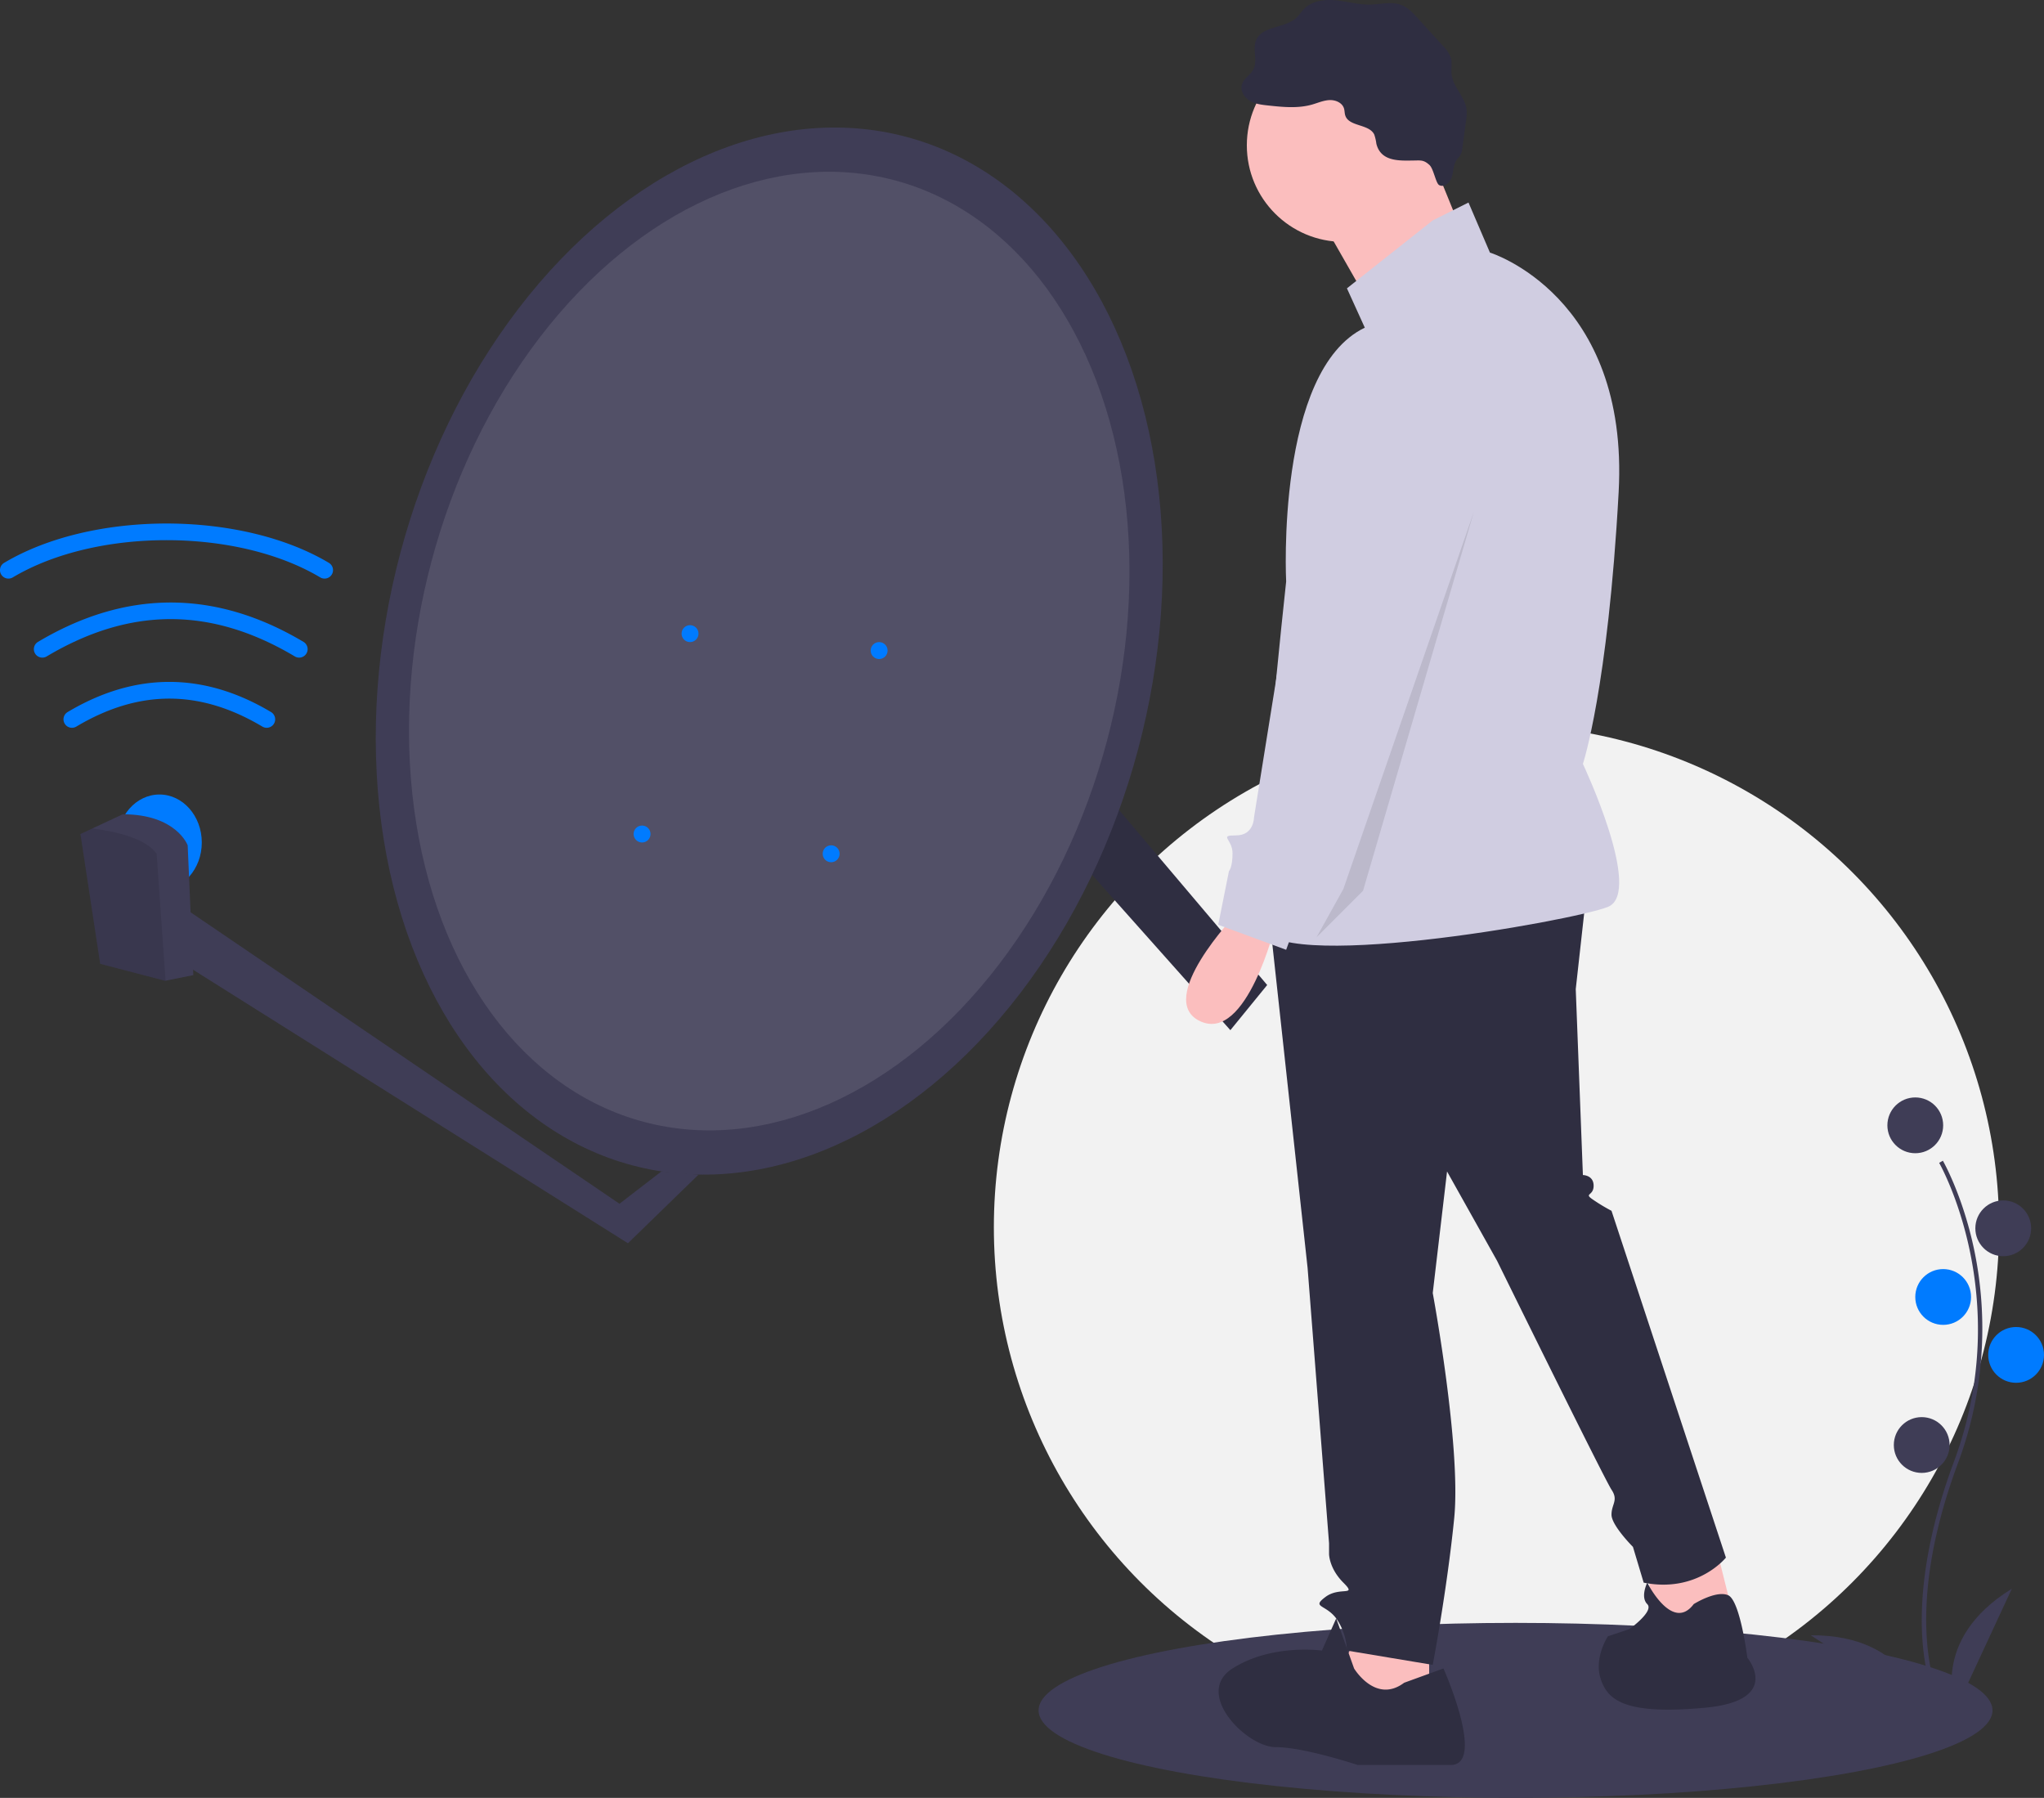 <svg data-name="Layer 1" xmlns="http://www.w3.org/2000/svg" width="880.291" height="774.246"><rect width="100%" height="100%" fill="#333333" stroke="none"/><circle cx="644.489" cy="528.524" r="216.462" fill="#f2f2f2"/><ellipse cx="652.701" cy="736.566" rx="205.412" ry="37.679" fill="#3f3d56"/><path d="M835.152 735.496c-.212-.346-5.211-8.694-6.945-26.03-1.59-15.904-.567-42.711 13.336-80.106 26.338-70.841-6.07-128-6.401-128.57l1.598-.927c.084.145 8.447 14.718 13.387 37.924a165.447 165.447 0 01-6.852 92.218c-26.293 70.72-6.746 104.198-6.545 104.529z" fill="#3f3d56"/><circle cx="824.853" cy="484.62" r="12.012" fill="#3f3d56"/><circle cx="862.736" cy="528.97" r="12.012" fill="#3f3d56"/><circle cx="836.865" cy="558.537" r="12.012" fill="#007bff"/><circle cx="868.28" cy="583.484" r="12.012" fill="#007bff"/><circle cx="827.625" cy="622.291" r="12.012" fill="#3f3d56"/><path d="M842.409 735.939s-12.012-29.567 24.023-51.743zM827.636 735.402s-5.466-31.442-47.777-31.172zM77.182 389.554l189.611 128.838 18.056-13.918 15.977 1.386-30.386 29.548L77.182 413.863v-24.309z" fill="#3f3d56"/><path fill="#2f2e41" d="M465.471 329.389l80.269 94.805-15.855 19.447-94.143-105.744 29.729-8.508z"/><ellipse cx="68.674" cy="362.814" rx="18.232" ry="20.663" fill="#007bff"/><ellipse cx="491.145" cy="343.263" rx="229.179" ry="164.395" transform="rotate(-75.079 370.303 415.84)" fill="#3f3d56"/><ellipse cx="491.145" cy="343.263" rx="209.815" ry="150.505" transform="rotate(-75.079 370.304 415.84)" fill="#fff" opacity=".1"/><circle cx="297.18" cy="272.87" r="3.646" fill="#007bff"/><circle cx="276.517" cy="359.167" r="3.646" fill="#007bff"/><circle cx="378.615" cy="280.163" r="3.646" fill="#007bff"/><circle cx="357.952" cy="367.675" r="3.646" fill="#007bff"/><path d="M83.26 419.94l-11.96 2.394-.195.037-27.956-7.293-8.508-55.91 5.154-2.407 13.078-6.102c23.094 0 27.955 13.37 27.955 13.37z" fill="#3f3d56"/><path d="M71.3 422.334l-.195.037-27.956-7.293-8.508-55.91 5.154-2.407c10.66 1.41 23.13 4.436 27.663 10.914z" opacity=".1"/><path d="M128.835 283.202a3.633 3.633 0 01-1.863-.515c-35.956-21.422-70.916-21.422-106.873 0a3.646 3.646 0 01-3.733-6.265c37.935-22.6 76.404-22.6 114.34 0a3.647 3.647 0 01-1.87 6.78zM114.858 313.42a3.626 3.626 0 01-1.863-.514c-26.961-16.062-53.173-16.062-80.134 0a3.646 3.646 0 01-3.733-6.265c29.064-17.316 58.536-17.316 87.6 0a3.647 3.647 0 01-1.87 6.78zM139.774 249.169a3.626 3.626 0 01-1.863-.515c-35.883-21.378-96.514-21.378-132.398 0a3.646 3.646 0 11-3.733-6.264c37.907-22.585 101.957-22.585 139.865 0a3.647 3.647 0 01-1.87 6.779z" fill="#007bff"/><path fill="#fbbebe" d="M738.679 664.625l7.699 30.795-33.874 9.239-3.08-32.335 29.255-7.699zM615.5 703.119v29.255l-33.875 6.159-6.159-15.398 12.318-26.175 27.716 6.159z"/><path d="M683.248 384.392l-4.619 41.573 3.08 80.067s4.619 0 4.619 4.619-4.62 3.08 0 6.159a79.993 79.993 0 007.699 4.62l49.271 149.354s-12.317 15.398-35.414 10.778l-4.619-15.397s-9.238-9.239-9.238-13.858 3.08-6.159 0-10.778-49.272-98.544-49.272-98.544l-21.556-38.493-6.16 52.351s12.318 66.21 9.239 97.004-9.238 63.13-9.238 63.13l-36.954-6.16a25.709 25.709 0 00-4.62-13.857c-4.619-6.16-10.778-4.62-4.619-9.239s13.858 0 7.699-6.159-6.16-12.318-6.16-12.318v-4.619l-9.237-118.56-16.938-155.514z" fill="#2f2e41"/><circle cx="578.546" cy="62.586" r="41.573" fill="#fbbebe"/><path fill="#fbbebe" d="M614.73 63.356l16.937 41.573-40.033 29.255-24.636-43.113 47.732-27.715z"/><path d="M617.04 94.92l15.397-7.698 9.238 21.556s60.05 18.477 55.431 103.163-15.397 117.02-15.397 117.02 26.175 55.431 10.778 61.59-146.276 29.255-149.355 7.699 10.778-147.816 10.778-147.816-4.62-90.845 33.874-109.321l-7.698-16.938z" fill="#d0cde1"/><path d="M532.354 393.63s-35.414 36.954-15.398 46.193 32.335-41.573 32.335-41.573z" fill="#fbbebe"/><path d="M604.722 724.675l16.937-6.159s18.477 41.573 3.08 41.573h-40.034s-23.096-7.698-35.414-7.698-35.414-23.097-18.477-33.875 38.494-7.698 38.494-7.698l6.159-13.858 7.698 21.556s9.239 15.398 21.557 6.16zM729.44 690.8s9.643-6.083 14.83-3.811 8.267 26.908 8.267 26.908 15.397 18.477-18.477 21.556-41.573-3.08-44.653-12.318 3.08-18.476 3.08-18.476l9.238-3.08s10.779-7.699 7.7-10.778 0-9.239 0-9.239 10.777 21.557 20.016 9.239zM592.766 61.92a20.401 20.401 0 00-.905-3.957c-2.234-4.687-10.952-3.319-12.506-8.274-.304-.97-.24-2.025-.538-2.997-.76-2.477-3.674-3.706-6.263-3.587s-5.013 1.225-7.506 1.933c-6.091 1.728-12.571 1.068-18.867.394-2.783-.298-5.671-.63-8.055-2.097s-4.102-4.419-3.234-7.08c.832-2.551 3.624-3.954 4.88-6.326 1.993-3.766-.444-8.63 1.173-12.574 2.595-6.325 12.413-5.055 17.4-9.73 1.211-1.134 2.083-2.585 3.244-3.771 3.443-3.52 8.88-4.2 13.78-3.715s9.713 1.924 14.635 1.837c4.668-.082 9.562-1.504 13.863.312 2.61 1.101 4.604 3.256 6.512 5.35l11.033 12.1a13.598 13.598 0 013.41 5.136c.664 2.318.053 4.808.336 7.203.646 5.461 5.76 9.587 6.45 15.044a19.563 19.563 0 01-.244 5.066l-1.546 11.395a8.48 8.48 0 01-.87 3.193c-.45.768-1.13 1.374-1.635 2.106-1.429 2.066-1.298 4.798-2.008 7.207-.71 2.41-3.256 4.794-5.483 3.633-1.452-.758-2.414-7.023-4.178-8.65-2.459-2.266-3.743-1.986-6.777-1.948-6.077.077-14.157.598-16.101-7.204z" fill="#2f2e41"/><path d="M600.102 151.89s46.193 18.478 32.335 60.05-50.812 169.372-50.812 169.372l-21.556 10.779-6.159 16.937-29.255-10.778 4.62-23.096s1.539-1.54 1.539-7.7-6.16-7.698 1.54-7.698 7.698-7.699 7.698-7.699l27.716-172.45s0-29.256 32.334-27.716z" fill="#d0cde1"/><path opacity=".1" d="M634.747 220.409l-47.732 163.213-20.017 20.017 11.548-20.787 56.201-162.443z"/></svg>